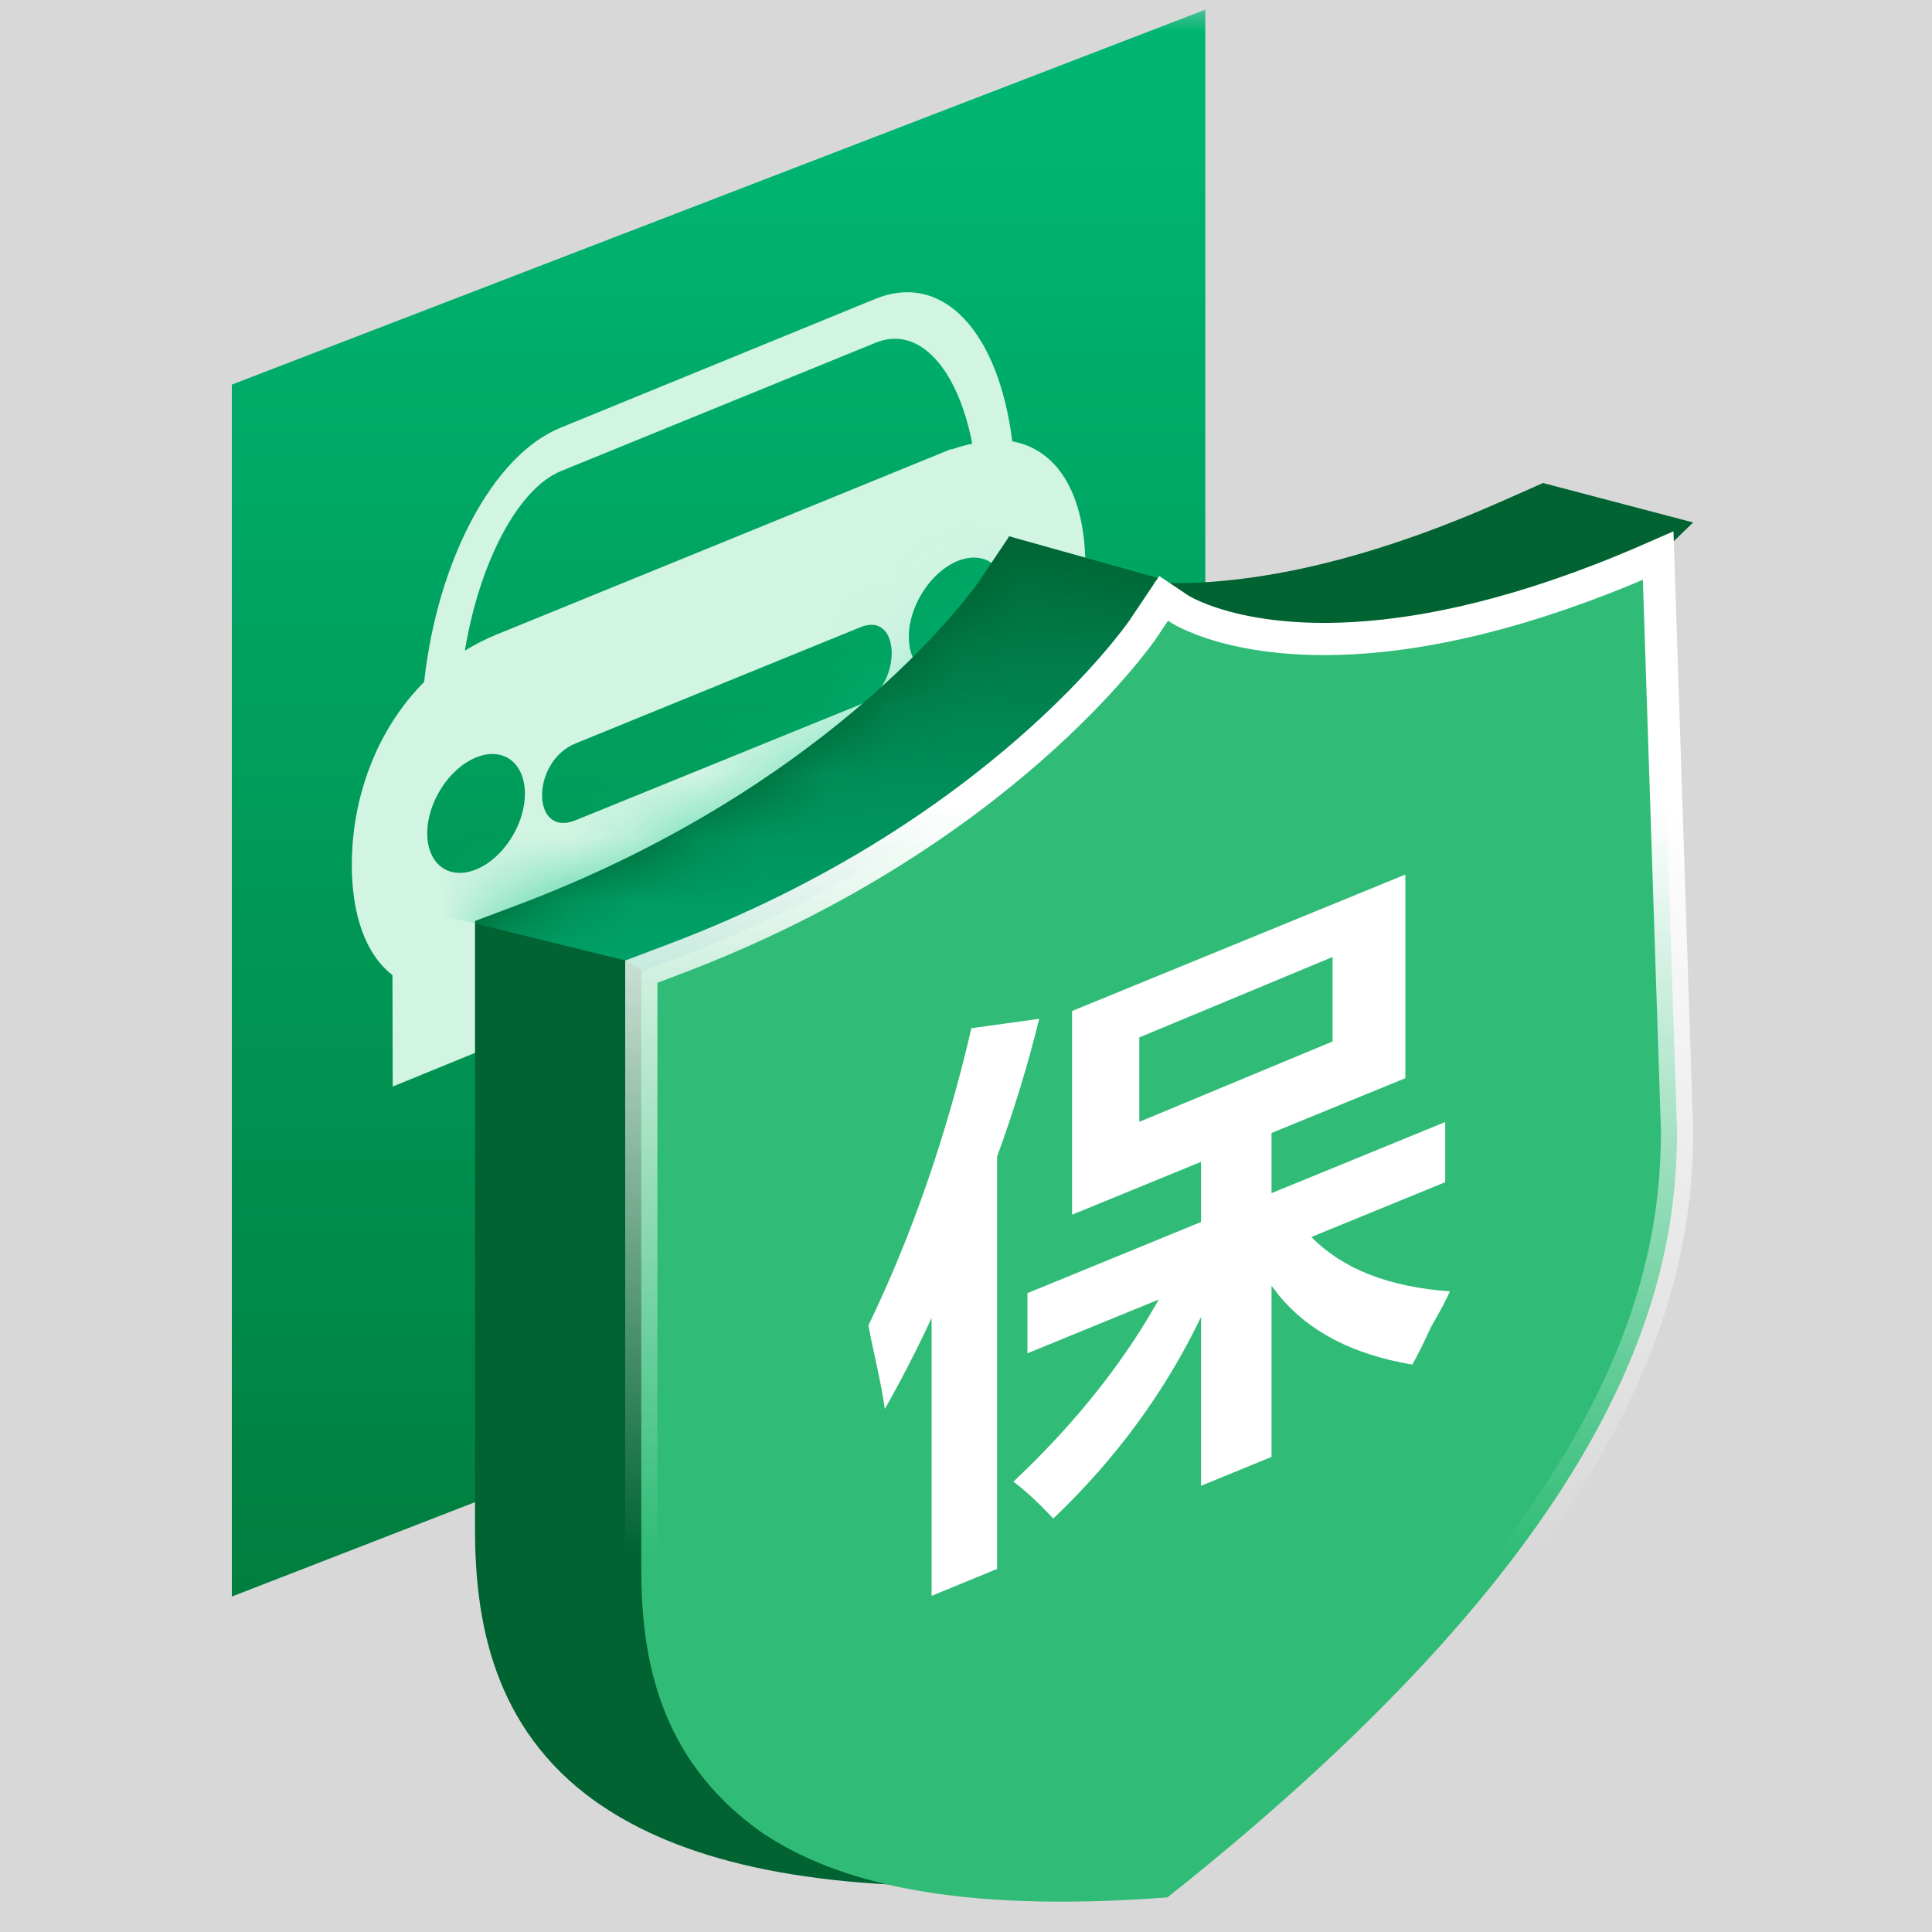 <?xml version="1.0" encoding="UTF-8"?>
<svg width="30px" height="30px" viewBox="0 0 30 30" version="1.1" xmlns="http://www.w3.org/2000/svg" xmlns:xlink="http://www.w3.org/1999/xlink">
    <rect x="0" y="0" width="30" height="30" fill="#333333" stroke="none"/>
    <title>交强险备份 4</title>
    <defs>
        <rect id="path-1" x="0" y="0" width="30" height="30"></rect>
        <linearGradient x1="50%" y1="7.201%" x2="50%" y2="100%" id="linearGradient-3">
            <stop stop-color="#00B572" offset="0%"></stop>
            <stop stop-color="#007E3E" offset="100%"></stop>
        </linearGradient>
        <polygon id="path-4" points="0 5.822 15.116 2.49685113e-13 15.116 18.775 0 24.641"></polygon>
        <path d="M16.597,0 L18.928,0.613 L16.596,2.87 L16.597,9.445 C16.597,11.917 15.761,15.867 8.531,21.593 L8.306,21.771 L8.08,21.778 C5.071,21.864 3.173,21.346 1.978,20.537 L1.885,20.474 C0.291,19.337 0.013,17.663 0.013,16.247 L0.013,6.801 L0.66,6.558 C5.685,4.666 7.826,1.547 7.846,1.517 L8.289,0.857 L8.305,0.827 L10.636,1.48 L10.54,1.549 C11.625,1.599 13.23,1.41 15.416,0.514 L15.417,0.514 C15.591,0.442 15.771,0.366 15.952,0.286 L16.597,0 Z" id="path-6"></path>
        <linearGradient x1="50%" y1="0%" x2="50%" y2="100%" id="linearGradient-8">
            <stop stop-color="#00D9A8" stop-opacity="0" offset="0%"></stop>
            <stop stop-color="#00B26F" offset="100%"></stop>
        </linearGradient>
        <linearGradient x1="29.38%" y1="18.607%" x2="29.38%" y2="73.386%" id="linearGradient-9">
            <stop stop-color="#FFFFFF" offset="0%"></stop>
            <stop stop-color="#FFFFFF" stop-opacity="0" offset="100%"></stop>
        </linearGradient>
    </defs>
    <g id="多色设计方案" stroke="none" stroke-width="1" fill="none" fill-rule="evenodd">
        <g id="控件库30*30" transform="translate(-166, -936)">
            <g id="交强险备份-4" transform="translate(166, 936)">
                <mask id="mask-2" fill="white">
                    <use xlink:href="#path-1"></use>
                </mask>
                <use id="蒙版" fill="#D8D8D8" opacity="0" xlink:href="#path-1"></use>
                <g id="交强险" mask="url(#mask-2)">
                    <g transform="translate(3.6, 0.15)">
                        <g id="形状">
                            <mask id="mask-5" fill="white">
                                <use xlink:href="#path-4"></use>
                            </mask>
                            <use id="蒙版" fill="url(#linearGradient-3)" xlink:href="#path-4"></use>
                            <path d="M9.99,4.492 L5.101,6.493 C4.044,6.925 3.189,8.575 2.986,10.44 C2.243,11.185 1.86,12.245 1.863,13.289 C1.865,14.064 2.08,14.672 2.494,14.991 L2.498,16.722 L4.419,15.936 L4.417,14.922 L10.712,12.346 L10.714,13.36 L12.635,12.573 L12.631,10.842 C13.043,10.186 13.255,9.402 13.253,8.627 C13.251,7.585 12.863,6.84 12.118,6.703 C11.908,5.008 11.047,4.06 9.99,4.492 Z M5.113,7.164 L9.996,5.172 C10.676,4.894 11.272,5.577 11.497,6.739 C11.393,6.76 11.284,6.792 11.171,6.831 C11.171,6.828 11.174,6.821 11.171,6.822 C10.252,7.197 10.539,7.08 9.893,7.344 C9.246,7.608 9.473,7.515 8.828,7.779 L4.106,9.705 C3.935,9.775 3.773,9.859 3.619,9.953 C3.84,8.608 4.433,7.441 5.113,7.164 Z M3.034,12.791 C3.033,12.312 3.371,11.784 3.791,11.612 C4.209,11.441 4.549,11.691 4.551,12.171 C4.552,12.653 4.214,13.179 3.795,13.35 C3.375,13.522 3.035,13.272 3.034,12.791 Z M9.764,10.787 L5.34,12.586 C4.651,12.867 4.636,11.68 5.337,11.394 L9.761,9.589 C10.406,9.326 10.409,10.523 9.764,10.787 Z M11.272,10.3 C10.853,10.472 10.513,10.222 10.512,9.741 C10.511,9.261 10.85,8.733 11.268,8.562 C11.688,8.391 12.028,8.641 12.029,9.121 C12.029,9.603 11.691,10.129 11.272,10.3 Z" fill="#D2F4E3" mask="url(#mask-5)"></path>
                        </g>
                        <g id="编组-12" transform="translate(3.75, 7.35)">
                            <g id="路径-79" transform="translate(0.013, 0)">
                                <mask id="mask-7" fill="white">
                                    <use xlink:href="#path-6"></use>
                                </mask>
                                <use id="蒙版" fill="#006331" xlink:href="#path-6"></use>
                                <polygon fill="url(#linearGradient-8)" mask="url(#mask-7)" points="6.577 0.36 10.636 1.44 5.211 10.6 3.844 8.32 2.344 7.413 -3.081 6.08"></polygon>
                            </g>
                            <path d="M18.398,1.128 L18.691,10.059 C18.691,12.489 17.838,16.356 10.778,21.963 C7.457,22.213 5.619,21.727 4.467,20.947 C2.86,19.804 2.608,18.205 2.608,16.86 L2.608,16.86 L2.608,7.588 L3.092,7.405 C8.183,5.488 10.357,2.329 10.398,2.27 L10.398,2.27 L10.719,1.791 L10.979,1.965 C11.003,1.979 11.074,2.02 11.195,2.072 L11.31,2.119 C12.074,2.412 14.155,2.876 17.855,1.359 C18.032,1.286 18.214,1.209 18.398,1.128 L18.398,1.128 Z" id="形状结合" stroke="url(#linearGradient-9)" stroke-width="0.5" fill="#30BC76"></path>
                            <path d="M8.787,8.32 C8.617,9.014 8.4,9.727 8.133,10.46 L8.133,10.46 L8.133,16.862 L7.116,17.28 L7.116,12.964 C6.898,13.438 6.655,13.909 6.39,14.378 C6.365,14.196 6.316,13.94 6.244,13.61 C6.195,13.391 6.159,13.214 6.135,13.08 C6.813,11.674 7.346,10.136 7.734,8.466 L7.734,8.466 Z M14.472,6.08 L14.472,9.242 L12.394,10.093 L12.394,11.027 L15.091,9.923 L15.091,10.857 L13.013,11.708 C13.499,12.204 14.216,12.485 15.164,12.552 C15.115,12.668 15.018,12.852 14.872,13.103 C14.75,13.368 14.653,13.563 14.581,13.689 C13.667,13.536 12.978,13.181 12.515,12.622 L12.394,12.464 L12.394,15.123 L11.3,15.571 L11.3,12.949 C10.742,14.111 9.977,15.155 9.005,16.08 C8.762,15.821 8.555,15.631 8.385,15.508 C9.227,14.716 9.916,13.883 10.451,13.008 L10.645,12.678 L8.604,13.514 L8.604,12.58 L11.3,11.475 L11.3,10.541 L9.297,11.362 L9.297,8.199 L14.472,6.08 Z M13.342,7.36 L10.341,8.609 L10.341,9.92 L13.342,8.672 L13.342,7.36 Z" id="形状结合" fill="#FFFFFF"></path>
                        </g>
                    </g>
                </g>
            </g>
        </g>
    </g>
</svg>